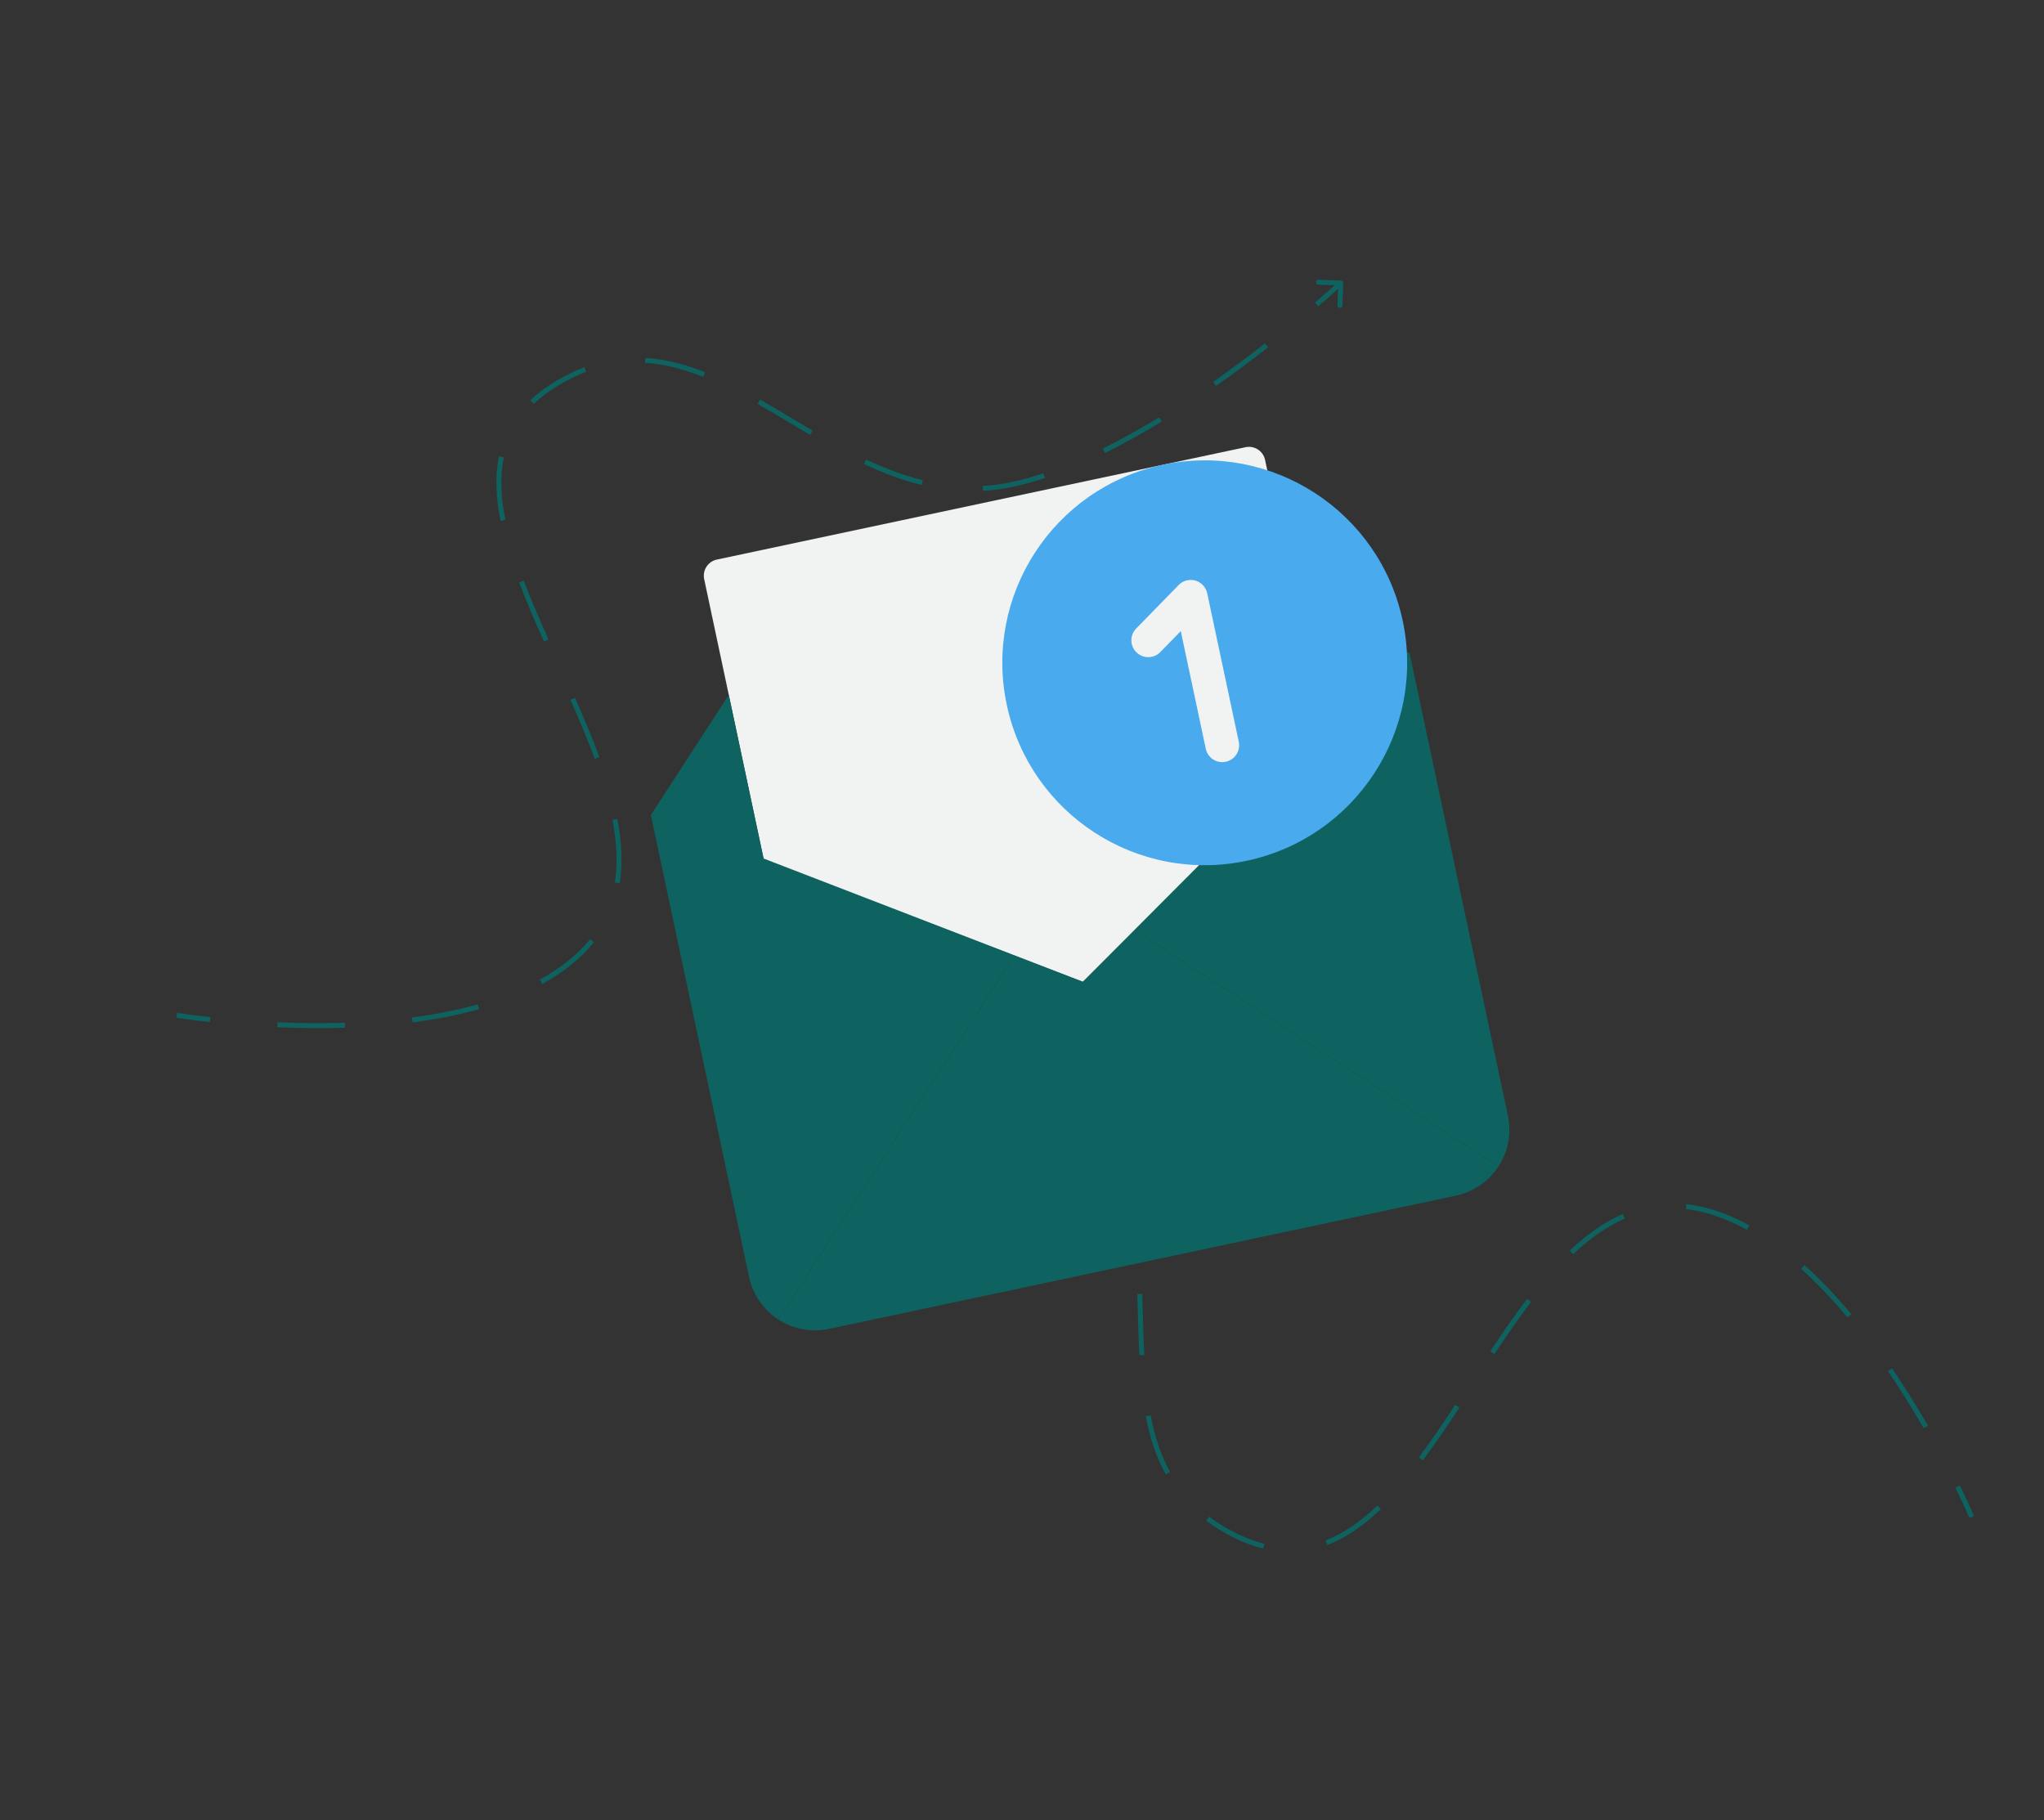 <svg width="411" height="366" viewBox="0 0 411 366" fill="none" xmlns="http://www.w3.org/2000/svg">
<rect x="0" y="0" width="411" height="366" fill="#333333" stroke="none"/>
<path d="M270.092 56.922C270.102 56.646 269.886 56.414 269.61 56.404L265.112 56.247C264.836 56.237 264.605 56.453 264.595 56.729C264.586 57.005 264.801 57.237 265.077 57.246L269.075 57.386L268.935 61.384C268.925 61.66 269.141 61.891 269.417 61.901C269.693 61.911 269.925 61.695 269.934 61.419L270.092 56.922ZM112.157 76.981L111.903 76.551L112.157 76.981ZM114.432 193.683L114.744 194.074L114.432 193.683ZM203.697 97.368L203.803 97.857L203.697 97.368ZM35.541 204.134C35.459 204.627 35.459 204.627 35.459 204.627C35.459 204.627 35.459 204.627 35.459 204.627C35.459 204.627 35.459 204.627 35.459 204.627C35.46 204.627 35.46 204.627 35.461 204.627C35.462 204.628 35.464 204.628 35.467 204.628C35.472 204.629 35.479 204.63 35.489 204.632C35.509 204.635 35.539 204.64 35.578 204.646C35.656 204.659 35.772 204.677 35.924 204.701C36.227 204.748 36.676 204.815 37.255 204.897C38.414 205.06 40.099 205.281 42.203 205.514L42.313 204.52C40.219 204.289 38.545 204.068 37.395 203.906C36.82 203.825 36.376 203.759 36.076 203.712C35.926 203.689 35.813 203.671 35.736 203.659C35.698 203.653 35.67 203.648 35.651 203.645C35.641 203.644 35.634 203.642 35.63 203.642C35.627 203.641 35.626 203.641 35.624 203.641C35.624 203.641 35.623 203.641 35.623 203.641C35.623 203.641 35.623 203.641 35.623 203.641C35.623 203.641 35.623 203.641 35.623 203.641C35.623 203.641 35.623 203.641 35.541 204.134ZM55.764 206.552C59.962 206.733 64.579 206.8 69.382 206.647L69.35 205.647C64.576 205.799 59.984 205.733 55.807 205.553L55.764 206.552ZM82.959 205.581C87.5 204.987 92.02 204.126 96.335 202.916L96.064 201.953C91.804 203.148 87.333 204 82.83 204.59L82.959 205.581ZM109.024 197.86C111.06 196.737 112.977 195.479 114.744 194.074L114.121 193.291C112.403 194.658 110.533 195.885 108.541 196.984L109.024 197.86ZM114.744 194.074C116.571 192.62 118.12 191.081 119.418 189.465L118.638 188.839C117.39 190.393 115.894 191.881 114.121 193.291L114.744 194.074ZM124.612 177.604C125.253 173.493 124.993 169.144 124.128 164.654L123.146 164.843C123.996 169.256 124.242 173.484 123.624 177.45L124.612 177.604ZM120.529 152.231C119.081 148.294 117.386 144.3 115.609 140.304L114.695 140.71C116.468 144.698 118.154 148.669 119.59 152.576L120.529 152.231ZM110.302 128.581C108.501 124.575 106.783 120.619 105.315 116.759L104.38 117.115C105.859 121.002 107.586 124.98 109.39 128.991L110.302 128.581ZM101.622 104.536C100.72 100.043 100.509 95.82 101.3 91.956L100.321 91.755C99.494 95.791 99.723 100.157 100.642 104.733L101.622 104.536ZM107.319 81.203C108.74 79.854 110.427 78.587 112.412 77.411L111.903 76.551C109.86 77.761 108.111 79.072 106.631 80.478L107.319 81.203ZM112.412 77.411C114.261 76.316 116.076 75.444 117.86 74.77L117.507 73.835C115.665 74.53 113.798 75.428 111.903 76.551L112.412 77.411ZM129.685 72.959C133.652 73.201 137.538 74.24 141.408 75.781L141.778 74.852C137.84 73.284 133.847 72.211 129.746 71.961L129.685 72.959ZM152.328 81.207C155.818 83.196 159.31 85.342 162.89 87.447L163.397 86.585C159.843 84.496 156.317 82.33 152.823 80.338L152.328 81.207ZM173.728 93.294C177.47 95.061 181.325 96.548 185.331 97.525L185.568 96.553C181.644 95.596 177.855 94.136 174.155 92.39L173.728 93.294ZM197.645 98.705C199.657 98.588 201.708 98.313 203.803 97.857L203.59 96.88C201.547 97.325 199.547 97.593 197.587 97.707L197.645 98.705ZM203.803 97.857C205.879 97.406 207.988 96.817 210.115 96.114L209.801 95.165C207.703 95.858 205.628 96.437 203.59 96.88L203.803 97.857ZM222.18 91.088C226.044 89.181 229.88 87.031 233.599 84.763L233.078 83.909C229.38 86.165 225.57 88.3 221.737 90.191L222.18 91.088ZM244.502 77.604C248.288 74.95 251.818 72.306 254.972 69.846L254.357 69.058C251.214 71.509 247.697 74.143 243.928 76.785L244.502 77.604ZM265.054 61.593C266.6 60.264 267.819 59.184 268.652 58.436C269.068 58.062 269.388 57.771 269.604 57.573C269.712 57.474 269.794 57.399 269.849 57.348C269.877 57.322 269.898 57.303 269.912 57.29C269.919 57.283 269.924 57.278 269.928 57.275C269.929 57.273 269.931 57.272 269.932 57.271C269.932 57.271 269.932 57.27 269.933 57.27C269.933 57.27 269.933 57.27 269.933 57.27C269.933 57.27 269.933 57.27 269.933 57.27C269.933 57.27 269.933 57.27 269.592 56.904C269.251 56.538 269.251 56.538 269.251 56.538C269.251 56.538 269.251 56.538 269.251 56.538C269.251 56.538 269.251 56.539 269.251 56.539C269.251 56.539 269.251 56.539 269.25 56.539C269.249 56.54 269.248 56.541 269.246 56.543C269.243 56.546 269.238 56.551 269.231 56.557C269.218 56.569 269.197 56.588 269.17 56.613C269.116 56.663 269.035 56.738 268.928 56.836C268.715 57.032 268.397 57.321 267.983 57.693C267.156 58.436 265.943 59.511 264.403 60.835L265.054 61.593Z" fill="#0E625F"/>
<path d="M146.402 186.088C146.164 186.228 146.085 186.535 146.225 186.773L148.505 190.652C148.645 190.89 148.951 190.97 149.189 190.83C149.427 190.69 149.507 190.384 149.367 190.146L147.34 186.697L150.789 184.67C151.027 184.53 151.106 184.224 150.966 183.986C150.826 183.748 150.52 183.668 150.282 183.808L146.402 186.088ZM248.068 308.603L247.842 309.048L248.068 308.603ZM345.329 244.068L345.492 243.595L345.329 244.068ZM216.158 220.416L216.513 220.064L216.158 220.416ZM396.477 305.035C396.937 304.84 396.937 304.84 396.937 304.84C396.937 304.84 396.937 304.84 396.937 304.839C396.937 304.839 396.937 304.839 396.937 304.839C396.937 304.839 396.937 304.838 396.936 304.838C396.936 304.836 396.935 304.835 396.934 304.832C396.932 304.827 396.929 304.82 396.925 304.811C396.917 304.792 396.905 304.765 396.889 304.729C396.858 304.656 396.812 304.548 396.75 304.408C396.626 304.126 396.443 303.712 396.201 303.179C395.717 302.113 395 300.573 394.067 298.672L393.169 299.113C394.097 301.004 394.81 302.535 395.29 303.592C395.53 304.121 395.712 304.531 395.834 304.809C395.895 304.948 395.941 305.054 395.971 305.125C395.986 305.16 395.998 305.187 396.005 305.204C396.009 305.213 396.012 305.22 396.014 305.224C396.015 305.226 396.016 305.228 396.016 305.229C396.016 305.229 396.016 305.23 396.016 305.23C396.017 305.23 396.017 305.23 396.017 305.23C396.017 305.23 396.017 305.23 396.017 305.23C396.017 305.23 396.017 305.23 396.477 305.035ZM387.667 286.672C385.568 283.032 383.146 279.1 380.44 275.129L379.614 275.692C382.304 279.639 384.712 283.55 386.801 287.172L387.667 286.672ZM372.256 264.243C369.319 260.73 366.167 257.378 362.831 254.386L362.163 255.131C365.457 258.084 368.576 261.4 371.489 264.884L372.256 264.243ZM351.756 246.39C349.716 245.275 347.626 244.332 345.492 243.595L345.166 244.54C347.241 245.257 349.28 246.176 351.276 247.268L351.756 246.39ZM345.492 243.595C343.285 242.833 341.155 242.351 339.095 242.124L338.985 243.118C340.966 243.337 343.024 243.801 345.166 244.54L345.492 243.595ZM326.299 244.105C322.485 245.769 318.956 248.322 315.631 251.461L316.317 252.188C319.585 249.103 323.02 246.627 326.699 245.021L326.299 244.105ZM307.078 261.164C304.532 264.498 302.072 268.071 299.652 271.715L300.485 272.268C302.9 268.632 305.346 265.079 307.873 261.771L307.078 261.164ZM292.608 282.483C290.194 286.152 287.777 289.725 285.307 293.034L286.109 293.632C288.596 290.299 291.026 286.707 293.443 283.033L292.608 282.483ZM276.973 302.709C273.666 305.88 270.215 308.325 266.53 309.73L266.886 310.664C270.736 309.196 274.297 306.66 277.666 303.431L276.973 302.709ZM254.227 310.42C252.326 309.945 250.352 309.201 248.294 308.157L247.842 309.048C249.959 310.123 252.004 310.895 253.984 311.39L254.227 310.42ZM248.294 308.157C246.378 307.184 244.669 306.121 243.143 304.976L242.543 305.776C244.118 306.958 245.877 308.051 247.842 309.048L248.294 308.157ZM235.269 295.969C233.345 292.492 232.137 288.655 231.361 284.563L230.379 284.749C231.168 288.914 232.405 292.858 234.394 296.453L235.269 295.969ZM230.081 272.437C229.887 268.424 229.825 264.326 229.68 260.175L228.68 260.21C228.824 264.33 228.888 268.467 229.082 272.485L230.081 272.437ZM228.8 247.892C228.282 243.786 227.469 239.736 226.144 235.831L225.197 236.152C226.495 239.977 227.296 243.958 227.807 248.017L228.8 247.892ZM220.533 224.806C219.355 223.171 218.022 221.588 216.513 220.064L215.803 220.768C217.275 222.254 218.574 223.798 219.721 225.391L220.533 224.806ZM216.513 220.064C215.018 218.555 213.39 217.091 211.656 215.673L211.023 216.447C212.734 217.846 214.336 219.286 215.803 220.768L216.513 220.064ZM200.941 208.189C197.259 205.951 193.386 203.868 189.477 201.946L189.036 202.843C192.923 204.754 196.769 206.824 200.422 209.043L200.941 208.189ZM177.586 196.586C173.315 194.815 169.19 193.254 165.421 191.913L165.086 192.855C168.841 194.192 172.95 195.747 177.203 197.509L177.586 196.586ZM153.047 187.833C151.096 187.241 149.531 186.792 148.453 186.491C147.914 186.34 147.497 186.226 147.214 186.15C147.073 186.112 146.965 186.084 146.892 186.064C146.856 186.055 146.828 186.048 146.81 186.043C146.8 186.04 146.793 186.038 146.789 186.037C146.786 186.037 146.785 186.036 146.783 186.036C146.783 186.036 146.782 186.036 146.782 186.035C146.782 186.035 146.782 186.035 146.781 186.035C146.781 186.035 146.781 186.035 146.781 186.035C146.781 186.035 146.781 186.035 146.656 186.519C146.53 187.003 146.53 187.003 146.53 187.003C146.53 187.003 146.53 187.003 146.53 187.003C146.53 187.003 146.53 187.003 146.53 187.003C146.531 187.003 146.531 187.003 146.531 187.004C146.532 187.004 146.534 187.004 146.536 187.005C146.541 187.006 146.547 187.008 146.556 187.01C146.574 187.015 146.601 187.022 146.637 187.031C146.708 187.05 146.814 187.078 146.954 187.116C147.234 187.191 147.648 187.304 148.184 187.454C149.256 187.753 150.814 188.2 152.757 188.79L153.047 187.833Z" fill="#0E625F"/>
<g clip-path="url(#clip0_212_1795)">
<path d="M266.379 148.941L217.743 197.416L153.595 172.914L141.609 116.522C141.189 114.737 142.295 112.949 144.08 112.529C144.127 112.519 144.174 112.509 144.221 112.499L250.371 89.937C252.155 89.517 253.943 90.623 254.363 92.408C254.374 92.455 254.384 92.502 254.393 92.549L266.379 148.941Z" fill="#F1F2F2"/>
<path d="M153.595 172.914L130.872 163.875L146.544 139.742L153.595 172.914Z" fill="#0E625F"/>
<path d="M283.462 131.441L266.379 148.941L259.328 115.769L283.462 131.441Z" fill="#0E625F"/>
<path d="M266.316 148.642L283.462 131.441L303.205 224.323C303.946 227.842 303.269 231.512 301.319 234.535L273.847 216.695L229.602 187.962L228.37 186.733L266.316 148.642Z" fill="#0E625F"/>
<path d="M273.847 216.694L301.319 234.535C299.35 237.546 296.273 239.657 292.756 240.412L166.703 267.205C163.184 267.946 159.514 267.269 156.491 265.319L174.331 237.847L203.064 193.602L203.69 191.978L217.743 197.416L228.37 186.733L229.602 187.962L273.847 216.694Z" fill="#0E625F"/>
<path d="M203.69 191.978L203.064 193.602L174.332 237.847L156.491 265.319C153.48 263.351 151.369 260.273 150.614 256.756L130.872 163.875L203.69 191.978Z" fill="#0E625F"/>
<path d="M250.707 173.074C272.691 168.402 286.725 146.792 282.052 124.807C277.379 102.823 255.769 88.789 233.785 93.462C211.8 98.135 197.767 119.745 202.44 141.729C207.113 163.714 228.723 177.747 250.707 173.074Z" fill="#49AAEE"/>
<path d="M246.476 153.171C244.644 153.561 242.843 152.391 242.454 150.559L237.425 126.901L233.312 131.118C232.004 132.459 229.856 132.485 228.515 131.177C227.174 129.869 227.148 127.721 228.456 126.38L236.998 117.631C238.305 116.29 240.453 116.264 241.793 117.571C242.273 118.039 242.603 118.639 242.743 119.294L249.089 149.149C249.478 150.981 248.308 152.782 246.476 153.171Z" fill="#F1F2F2"/>
</g>
<defs>
<clipPath id="clip0_212_1795">
<rect width="156" height="156" fill="white" transform="translate(121 117.434) rotate(-12)"/>
</clipPath>
</defs>
</svg>
